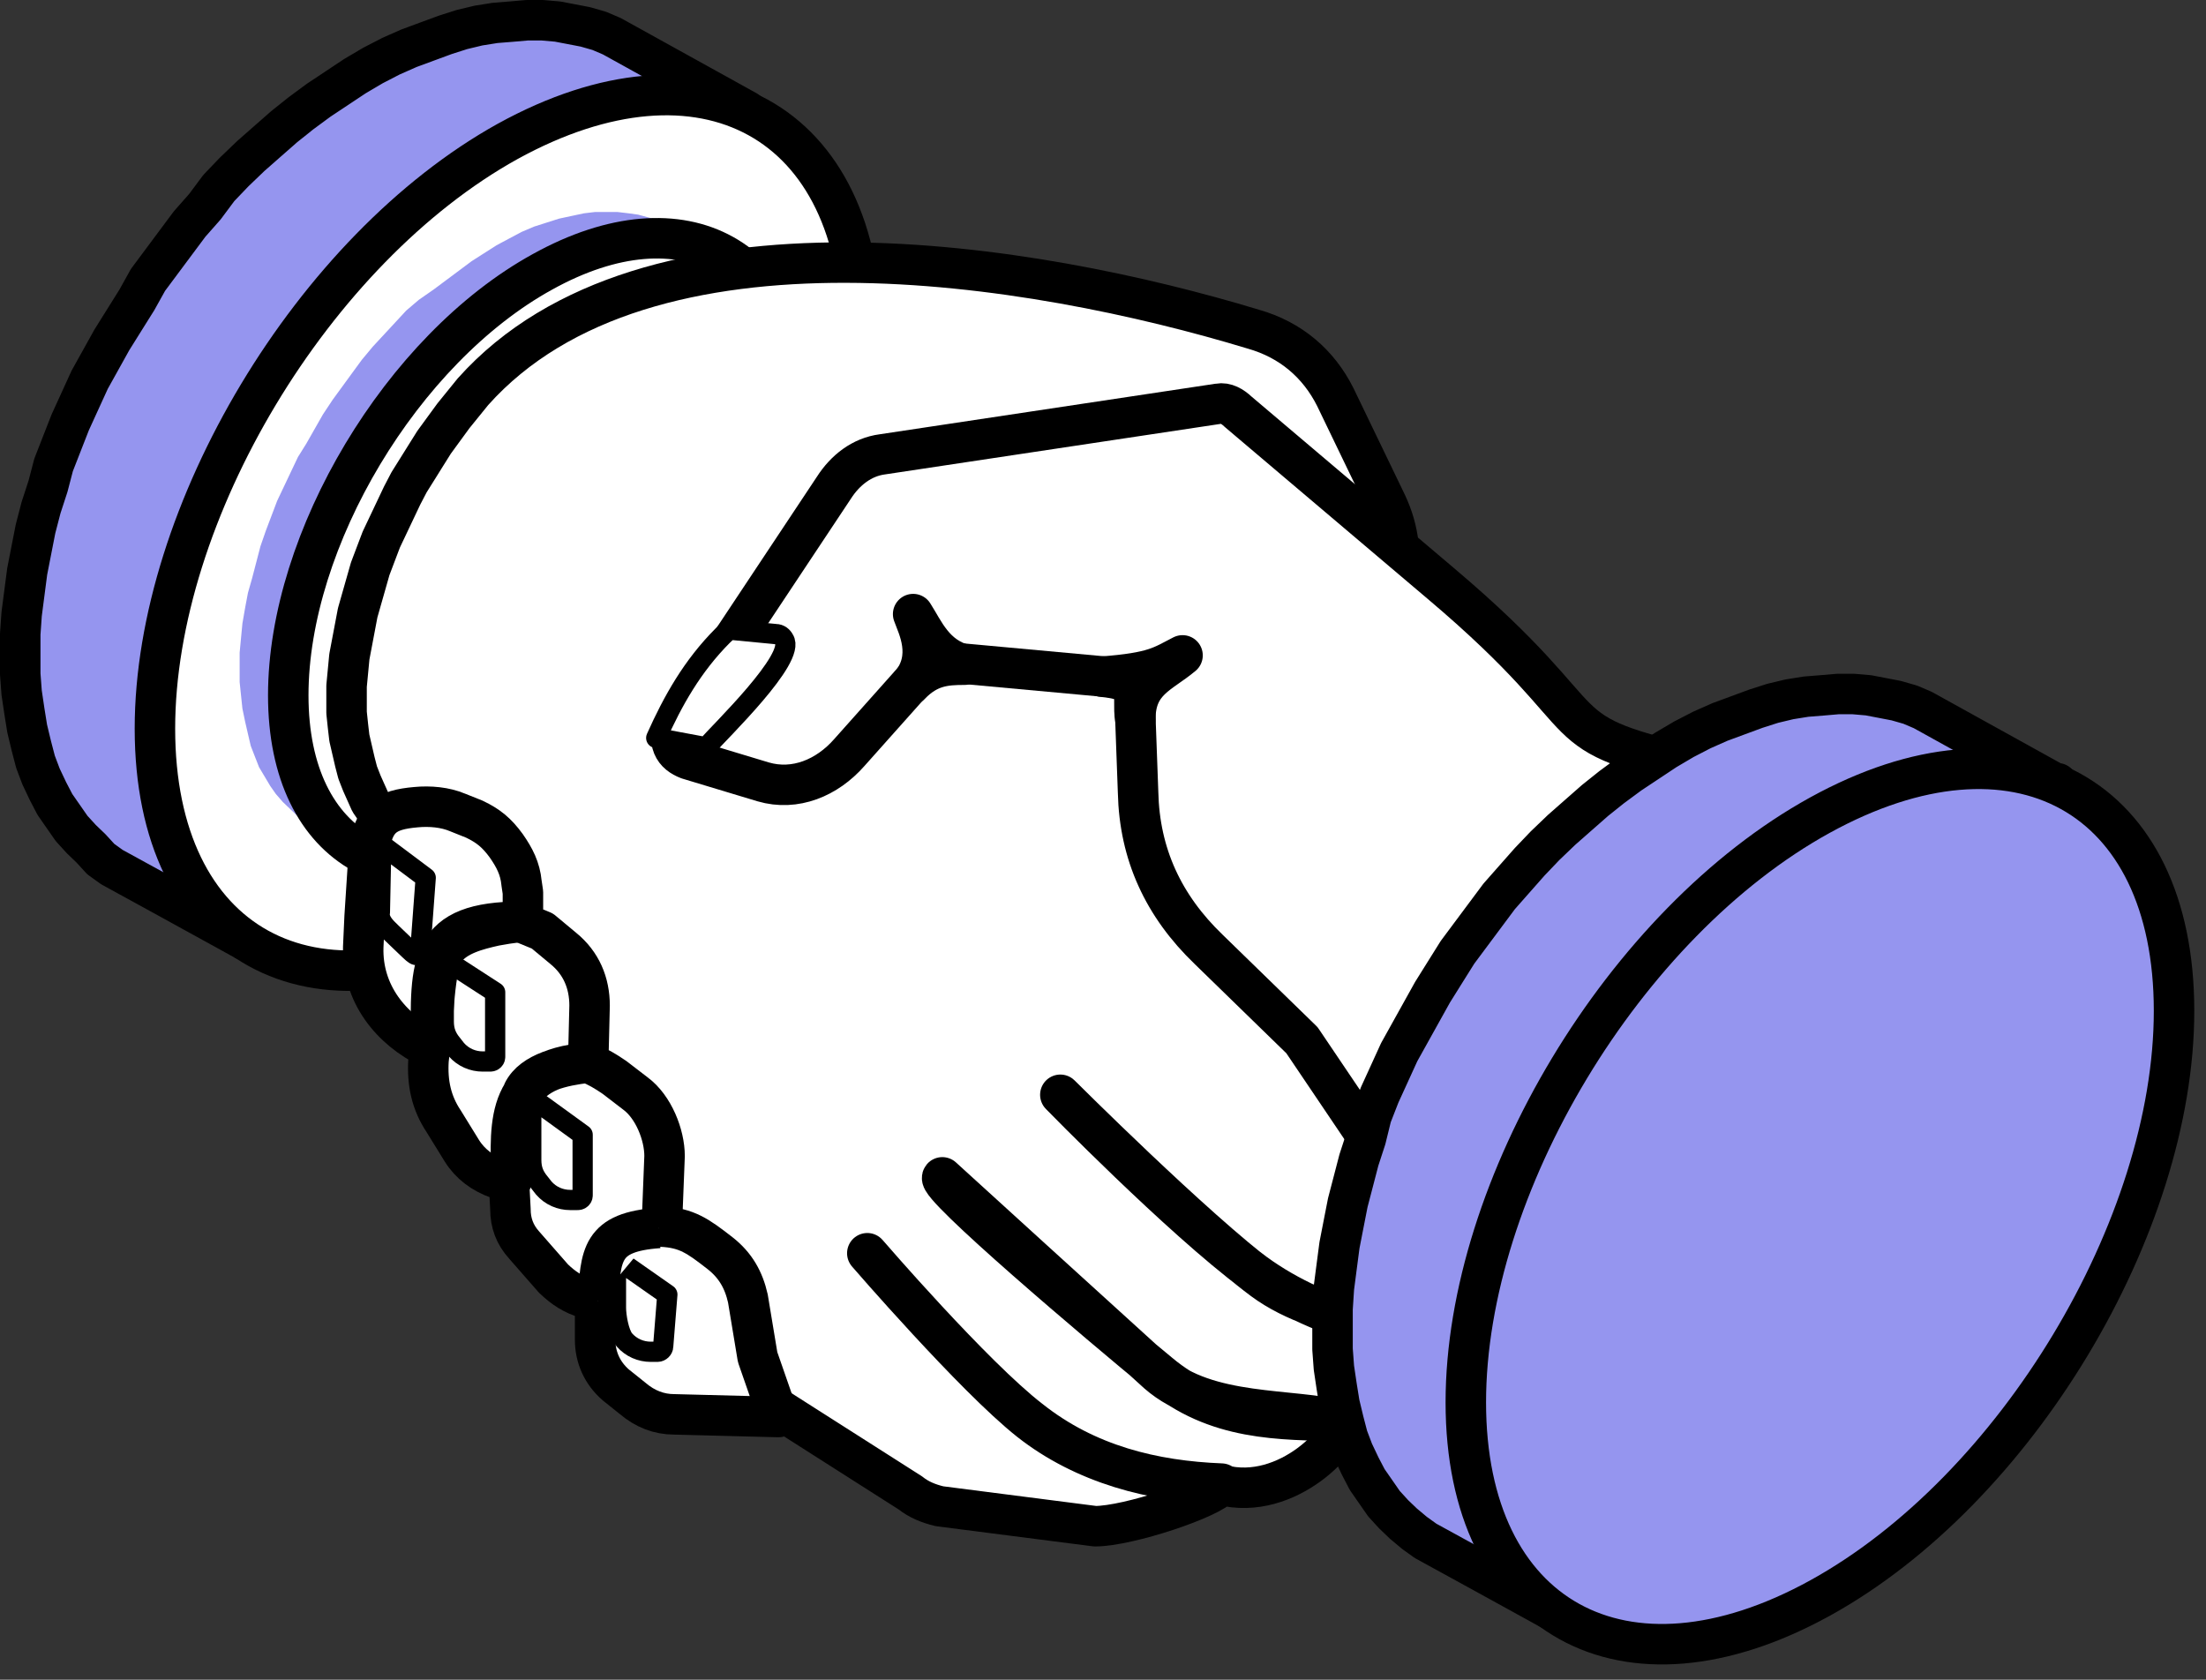 <svg width="109" height="83" viewBox="0 0 109 83" fill="none" xmlns="http://www.w3.org/2000/svg">
<rect x="0" y="0" width="109" height="83" fill="#333333" stroke="none"/>
<path fill-rule="evenodd" clip-rule="evenodd" d="M36.885 5.474L30.23 1.79L29.612 1.526L28.926 1.329L28.24 1.197L27.554 1.066L26.799 1H26.044L25.29 1.066L24.466 1.132L23.643 1.263L22.819 1.461L21.996 1.724L21.104 2.053L20.212 2.382L19.32 2.776L18.428 3.237L17.536 3.763L16.644 4.356L15.752 4.948L14.86 5.606L14.037 6.264L13.213 6.987L12.39 7.711L11.567 8.501L10.812 9.29L10.126 10.211L9.371 11.067L8.685 11.988L7.999 12.909L7.313 13.83L6.764 14.817L6.146 15.804L5.529 16.791L4.98 17.778L4.431 18.765L3.95 19.818L3.47 20.87L3.058 21.923L2.647 22.976L2.372 24.029L2.029 25.081L1.755 26.134L1.549 27.187L1.343 28.239L1.206 29.292L1.069 30.345L1 31.332V32.319V33.306L1.069 34.227L1.206 35.148L1.343 36.003L1.549 36.859L1.755 37.648L2.029 38.372L2.372 39.096L2.715 39.754L3.127 40.346L3.539 40.938L4.019 41.464L4.499 41.925L4.98 42.451L5.529 42.846L7.93 44.162L12.116 46.465L36.817 5.474H36.885ZM35.513 5.014H35.582C35.582 5.014 35.582 5.014 35.513 5.014ZM36.199 5.211L36.336 5.277C36.268 5.211 36.199 5.211 36.199 5.211Z" fill="#9595EF" stroke="black" stroke-width="2" stroke-miterlimit="10" stroke-linejoin="round"/>
<path fill-rule="evenodd" clip-rule="evenodd" d="M25.083 45.675C34.758 40.346 42.58 27.318 42.58 16.659C42.58 5.935 34.758 1.658 25.083 6.987C15.477 12.317 7.655 25.344 7.655 36.003C7.655 46.728 15.477 51.005 25.083 45.675Z" fill="white" stroke="black" stroke-width="2" stroke-miterlimit="10" stroke-linejoin="round"/>
<path fill-rule="evenodd" clip-rule="evenodd" d="M35.307 12.383L32.905 11.067L32.494 10.869L32.013 10.738L31.533 10.606L31.053 10.54L30.504 10.475H29.955H29.406L28.857 10.54L28.239 10.672L27.622 10.804L27.005 11.001L26.387 11.198L25.769 11.461L25.152 11.79L24.534 12.12L23.917 12.514L23.299 12.909L22.682 13.37L22.064 13.83L21.447 14.291L20.692 14.817L20.074 15.344L19.526 15.936L18.977 16.528L18.428 17.12L17.879 17.778L17.398 18.436L16.918 19.094L16.438 19.752L15.958 20.476L15.546 21.199L15.134 21.923L14.723 22.581L14.379 23.305L14.036 24.029L13.693 24.752L13.419 25.476L13.144 26.2L12.87 26.989L12.664 27.779L12.458 28.568L12.252 29.292L12.115 30.016L11.978 30.805L11.909 31.529L11.841 32.253V32.977V33.7L11.909 34.358L11.978 35.016L12.115 35.674L12.252 36.267L12.39 36.859L12.595 37.385L12.801 37.911L13.076 38.372L13.35 38.833L13.625 39.227L13.968 39.622L14.311 39.951L14.654 40.28L15.066 40.543L16.781 41.53L17.398 41.859C19.731 43.373 21.378 44.228 26.73 41.267C32.151 38.372 39.424 26.331 39.424 20.41C39.424 14.488 37.846 13.435 35.307 12.383ZM33.866 11.922C33.934 11.922 33.866 11.922 33.866 11.922V11.922ZM34.346 11.988C34.415 12.054 34.415 11.988 34.346 11.988V11.988ZM34.827 12.185H34.895H34.827Z" fill="#9595EF"/>
<path fill-rule="evenodd" clip-rule="evenodd" d="M26.868 41.333C33.798 37.451 39.424 28.108 39.424 20.41C39.424 12.712 33.798 9.553 26.799 13.435C19.869 17.252 14.243 26.66 14.243 34.358C14.243 42.057 19.869 45.149 26.868 41.333Z" fill="white" stroke="black" stroke-width="2" stroke-miterlimit="10" stroke-linejoin="round"/>
<path fill-rule="evenodd" clip-rule="evenodd" d="M44.982 73.77L34.141 66.862L20.28 41.662L19.938 41.399L19.526 41.136L19.183 40.806L18.84 40.412L18.565 40.017L18.291 39.622L18.085 39.162L17.879 38.701L17.673 38.175L17.536 37.648L17.399 37.056L17.262 36.464L17.193 35.872L17.124 35.214V34.556V33.898L17.193 33.174L17.262 32.45L17.399 31.727L17.536 31.003L17.673 30.279L17.879 29.555L18.085 28.832L18.291 28.108L18.565 27.384L18.84 26.66L19.183 25.937L19.526 25.213L19.869 24.489L20.212 23.831L20.624 23.173L21.035 22.515L21.447 21.857L21.927 21.199L22.408 20.541L22.888 19.949L23.368 19.357C31.945 9.751 51.088 12.975 61.929 16.265C63.782 16.791 65.154 17.975 65.978 19.62L68.516 24.884C69.134 26.2 69.271 27.516 68.997 28.897L66.87 38.109L78.534 63.638L66.321 70.151C66.595 70.941 63.645 74.231 60.351 73.375C59.871 74.033 55.754 75.415 54.107 75.415L46.423 74.428C45.874 74.297 45.393 74.099 44.982 73.77Z" fill="white" stroke="black" stroke-width="2" stroke-miterlimit="10" stroke-linejoin="round"/>
<path fill-rule="evenodd" clip-rule="evenodd" d="M76.544 64.493L69.614 59.229L64.331 51.4L59.734 46.925C57.47 44.754 56.303 42.188 56.234 39.162L56.029 33.569L46.011 32.648L41.963 37.188C40.865 38.438 39.287 39.096 37.709 38.635L34.004 37.517C33.66 37.385 33.386 37.188 33.249 36.859C33.111 36.53 33.18 36.201 33.386 35.872L41.208 24.094C41.757 23.239 42.58 22.581 43.609 22.449L60.214 19.949C60.557 19.883 60.9 20.081 61.175 20.344L71.192 28.832C79.906 36.201 75.79 36.069 84.504 38.043C87.111 38.635 88.552 39.293 92.463 40.741C98.57 52.321 89.375 60.808 80.455 63.506C80.455 63.572 77.299 64.756 76.544 64.493Z" fill="white" stroke="black" stroke-width="2" stroke-miterlimit="10" stroke-linejoin="round"/>
<path fill-rule="evenodd" clip-rule="evenodd" d="M60.351 73.31C56.989 73.178 53.695 72.388 50.882 70.151C48.069 67.98 42.854 61.927 42.854 61.927C42.854 61.927 48.138 68.046 50.882 70.217C53.558 72.323 56.989 73.244 60.351 73.31Z" fill="white" stroke="black" stroke-width="2" stroke-miterlimit="10" stroke-linejoin="round"/>
<path fill-rule="evenodd" clip-rule="evenodd" d="M66.321 70.217C63.233 70.151 60.077 70.217 57.264 67.849C54.382 65.48 46.217 58.571 46.56 58.177C46.56 58.177 54.794 65.677 57.195 67.849C59.665 70.02 63.851 69.559 66.321 70.217Z" fill="white" stroke="black" stroke-width="2" stroke-miterlimit="10" stroke-linejoin="round"/>
<path fill-rule="evenodd" clip-rule="evenodd" d="M73.8 66.598C69.751 66.204 65.429 65.414 61.998 62.914C58.293 60.15 52.392 54.097 52.392 54.097C52.392 54.097 59.048 60.743 62.41 63.243C65.429 65.48 70.438 65.612 73.8 66.598Z" fill="white" stroke="black" stroke-width="2" stroke-miterlimit="10" stroke-linejoin="round"/>
<path fill-rule="evenodd" clip-rule="evenodd" d="M101.657 38.767L95.002 35.082L94.384 34.819L93.698 34.622L93.012 34.49L92.326 34.358L91.571 34.293H90.816L90.061 34.358L89.238 34.424L88.415 34.556L87.591 34.753L86.768 35.016L85.876 35.345L84.984 35.674L84.092 36.069L83.2 36.53L82.308 37.056L81.416 37.648L80.524 38.24L79.632 38.898L78.809 39.556L77.985 40.28L77.162 41.004L76.338 41.793L75.584 42.583L74.829 43.438L74.074 44.294L73.388 45.215L72.702 46.136L72.016 47.057L71.398 48.044L70.781 49.031L70.232 50.018L69.683 51.005L69.134 51.992L68.654 53.044L68.173 54.097L67.762 55.15L67.487 56.269L67.144 57.321L66.87 58.374L66.595 59.427L66.389 60.479L66.184 61.532L66.046 62.585L65.909 63.638L65.841 64.69V65.677V66.664L65.909 67.585L66.046 68.507L66.184 69.362L66.389 70.217L66.595 71.007L66.87 71.731L67.213 72.454L67.556 73.112L67.968 73.704L68.379 74.297L68.859 74.823L69.34 75.284L69.889 75.744L70.438 76.139L72.839 77.455L77.025 79.758L101.657 38.701V38.767ZM100.353 38.24H100.422C100.353 38.306 100.353 38.306 100.353 38.24ZM100.971 38.438L101.108 38.504C101.04 38.504 101.04 38.504 100.971 38.438Z" fill="#9595EF" stroke="black" stroke-width="2" stroke-miterlimit="10" stroke-linejoin="round"/>
<path fill-rule="evenodd" clip-rule="evenodd" d="M89.924 78.968C99.599 73.639 107.421 60.611 107.421 49.952C107.421 39.227 99.599 34.951 89.924 40.28C80.249 45.61 72.427 58.637 72.427 69.296C72.427 79.955 80.249 84.297 89.924 78.968Z" fill="#9595EF" stroke="black" stroke-width="2" stroke-miterlimit="10" stroke-linejoin="round"/>
<path fill-rule="evenodd" clip-rule="evenodd" d="M38.464 70.02L33.317 69.888C32.563 69.888 31.877 69.625 31.259 69.099L30.436 68.441C29.75 67.849 29.406 67.059 29.406 66.204V64.296L28.995 64.164C28.309 63.967 27.828 63.638 27.348 63.177L25.907 61.532C25.427 61.006 25.221 60.414 25.221 59.756L25.152 58.44L24.603 58.242C23.849 57.979 23.231 57.519 22.82 56.861L21.927 55.413C21.31 54.492 21.104 53.505 21.173 52.387L21.241 51.794C19.32 50.873 17.879 49.097 17.948 46.794L18.017 45.281L18.222 42.122C18.428 40.412 19.046 40.017 20.555 39.885C21.241 39.819 21.996 39.885 22.614 40.148L23.437 40.477C24.123 40.806 24.535 41.136 25.015 41.793C25.427 42.386 25.701 42.912 25.77 43.636L25.838 44.096V45.61L26.799 46.004L27.828 46.86C28.72 47.584 29.132 48.57 29.132 49.689L29.063 52.518C29.544 52.715 29.887 52.913 30.367 53.242L31.396 54.032C32.288 54.689 32.837 56.071 32.837 57.124L32.7 60.611C33.935 60.677 34.484 61.072 35.582 61.927C36.337 62.519 36.748 63.243 36.954 64.164L37.434 67.059L38.464 70.02Z" fill="white" stroke="black" stroke-width="2" stroke-miterlimit="10" stroke-linejoin="round"/>
<path fill-rule="evenodd" clip-rule="evenodd" d="M18.84 41.728L21.035 43.373L20.761 47.057C20.761 47.123 20.624 47.189 20.555 47.189C20.486 47.189 20.281 46.991 20.212 46.925L19.32 46.07C19.046 45.807 18.703 45.478 18.771 45.083L18.84 41.728Z" fill="white" stroke="black" stroke-miterlimit="10" stroke-linejoin="round"/>
<path fill-rule="evenodd" clip-rule="evenodd" d="M21.927 47.386L24.466 49.031V52.189C24.466 52.255 24.466 52.321 24.397 52.386C24.329 52.452 24.26 52.452 24.192 52.452H23.848C23.368 52.452 22.888 52.255 22.545 51.86L22.339 51.597C22.064 51.268 21.927 50.939 21.927 50.478V47.386Z" fill="white" stroke="black" stroke-miterlimit="10" stroke-linejoin="round"/>
<path fill-rule="evenodd" clip-rule="evenodd" d="M26.25 54.229L28.789 56.071V59.032C28.789 59.098 28.789 59.163 28.72 59.229C28.652 59.295 28.583 59.295 28.514 59.295H28.171C27.691 59.295 27.211 59.098 26.868 58.703L26.662 58.44C26.387 58.111 26.25 57.782 26.25 57.321V54.229Z" fill="white" stroke="black" stroke-miterlimit="10" stroke-linejoin="round"/>
<path fill-rule="evenodd" clip-rule="evenodd" d="M30.435 62.19L32.974 63.967L32.768 66.533C32.768 66.664 32.631 66.796 32.494 66.796H32.151C31.67 66.796 31.19 66.599 30.847 66.204C30.573 65.875 30.435 65.019 30.435 64.625V62.19Z" fill="white" stroke="black" stroke-miterlimit="10" stroke-linejoin="round"/>
<path fill-rule="evenodd" clip-rule="evenodd" d="M25.77 45.544C25.221 45.61 24.809 45.675 24.466 45.741C23.574 45.939 22.545 46.202 21.996 46.925C21.447 47.583 21.378 50.676 21.31 51.663C21.241 47.518 21.173 45.544 25.77 45.544Z" fill="white" stroke="black" stroke-width="2" stroke-miterlimit="10" stroke-linejoin="round"/>
<path fill-rule="evenodd" clip-rule="evenodd" d="M36.268 31.134L38.326 31.332C38.532 31.332 38.669 31.463 38.738 31.595C39.355 32.516 35.582 36.135 34.896 36.925L32.425 36.464C33.249 34.622 34.209 32.911 35.719 31.398C35.925 31.2 36.062 31.069 36.268 31.134Z" fill="white" stroke="black" stroke-miterlimit="10" stroke-linejoin="round"/>
<path fill-rule="evenodd" clip-rule="evenodd" d="M28.994 52.518C27.828 52.65 26.318 52.979 25.838 53.966C25.495 54.624 25.426 57.387 25.289 58.308C25.152 55.282 25.083 52.847 28.994 52.518Z" fill="white" stroke="black" stroke-width="2" stroke-miterlimit="10" stroke-linejoin="round"/>
<path fill-rule="evenodd" clip-rule="evenodd" d="M32.562 60.677C29.681 60.874 29.681 61.993 29.544 64.296L32.562 60.677Z" fill="white"/>
<path d="M32.562 60.677C29.681 60.874 29.681 61.993 29.544 64.296" stroke="black" stroke-width="2" stroke-miterlimit="10" stroke-linejoin="round"/>
<path fill-rule="evenodd" clip-rule="evenodd" d="M45.119 30.345C45.325 30.937 46.148 32.45 44.982 33.832C45.874 32.911 46.697 32.845 47.658 32.845C46.148 32.45 45.668 31.2 45.119 30.345Z" fill="white" stroke="black" stroke-width="2" stroke-miterlimit="10" stroke-linejoin="round"/>
<path fill-rule="evenodd" clip-rule="evenodd" d="M58.43 32.385C57.401 32.911 57.058 33.24 54.45 33.437C56.577 33.635 55.891 34.293 56.097 35.543C56.097 33.635 57.332 33.306 58.43 32.385Z" fill="white" stroke="black" stroke-width="2" stroke-miterlimit="10" stroke-linejoin="round"/>
</svg>
